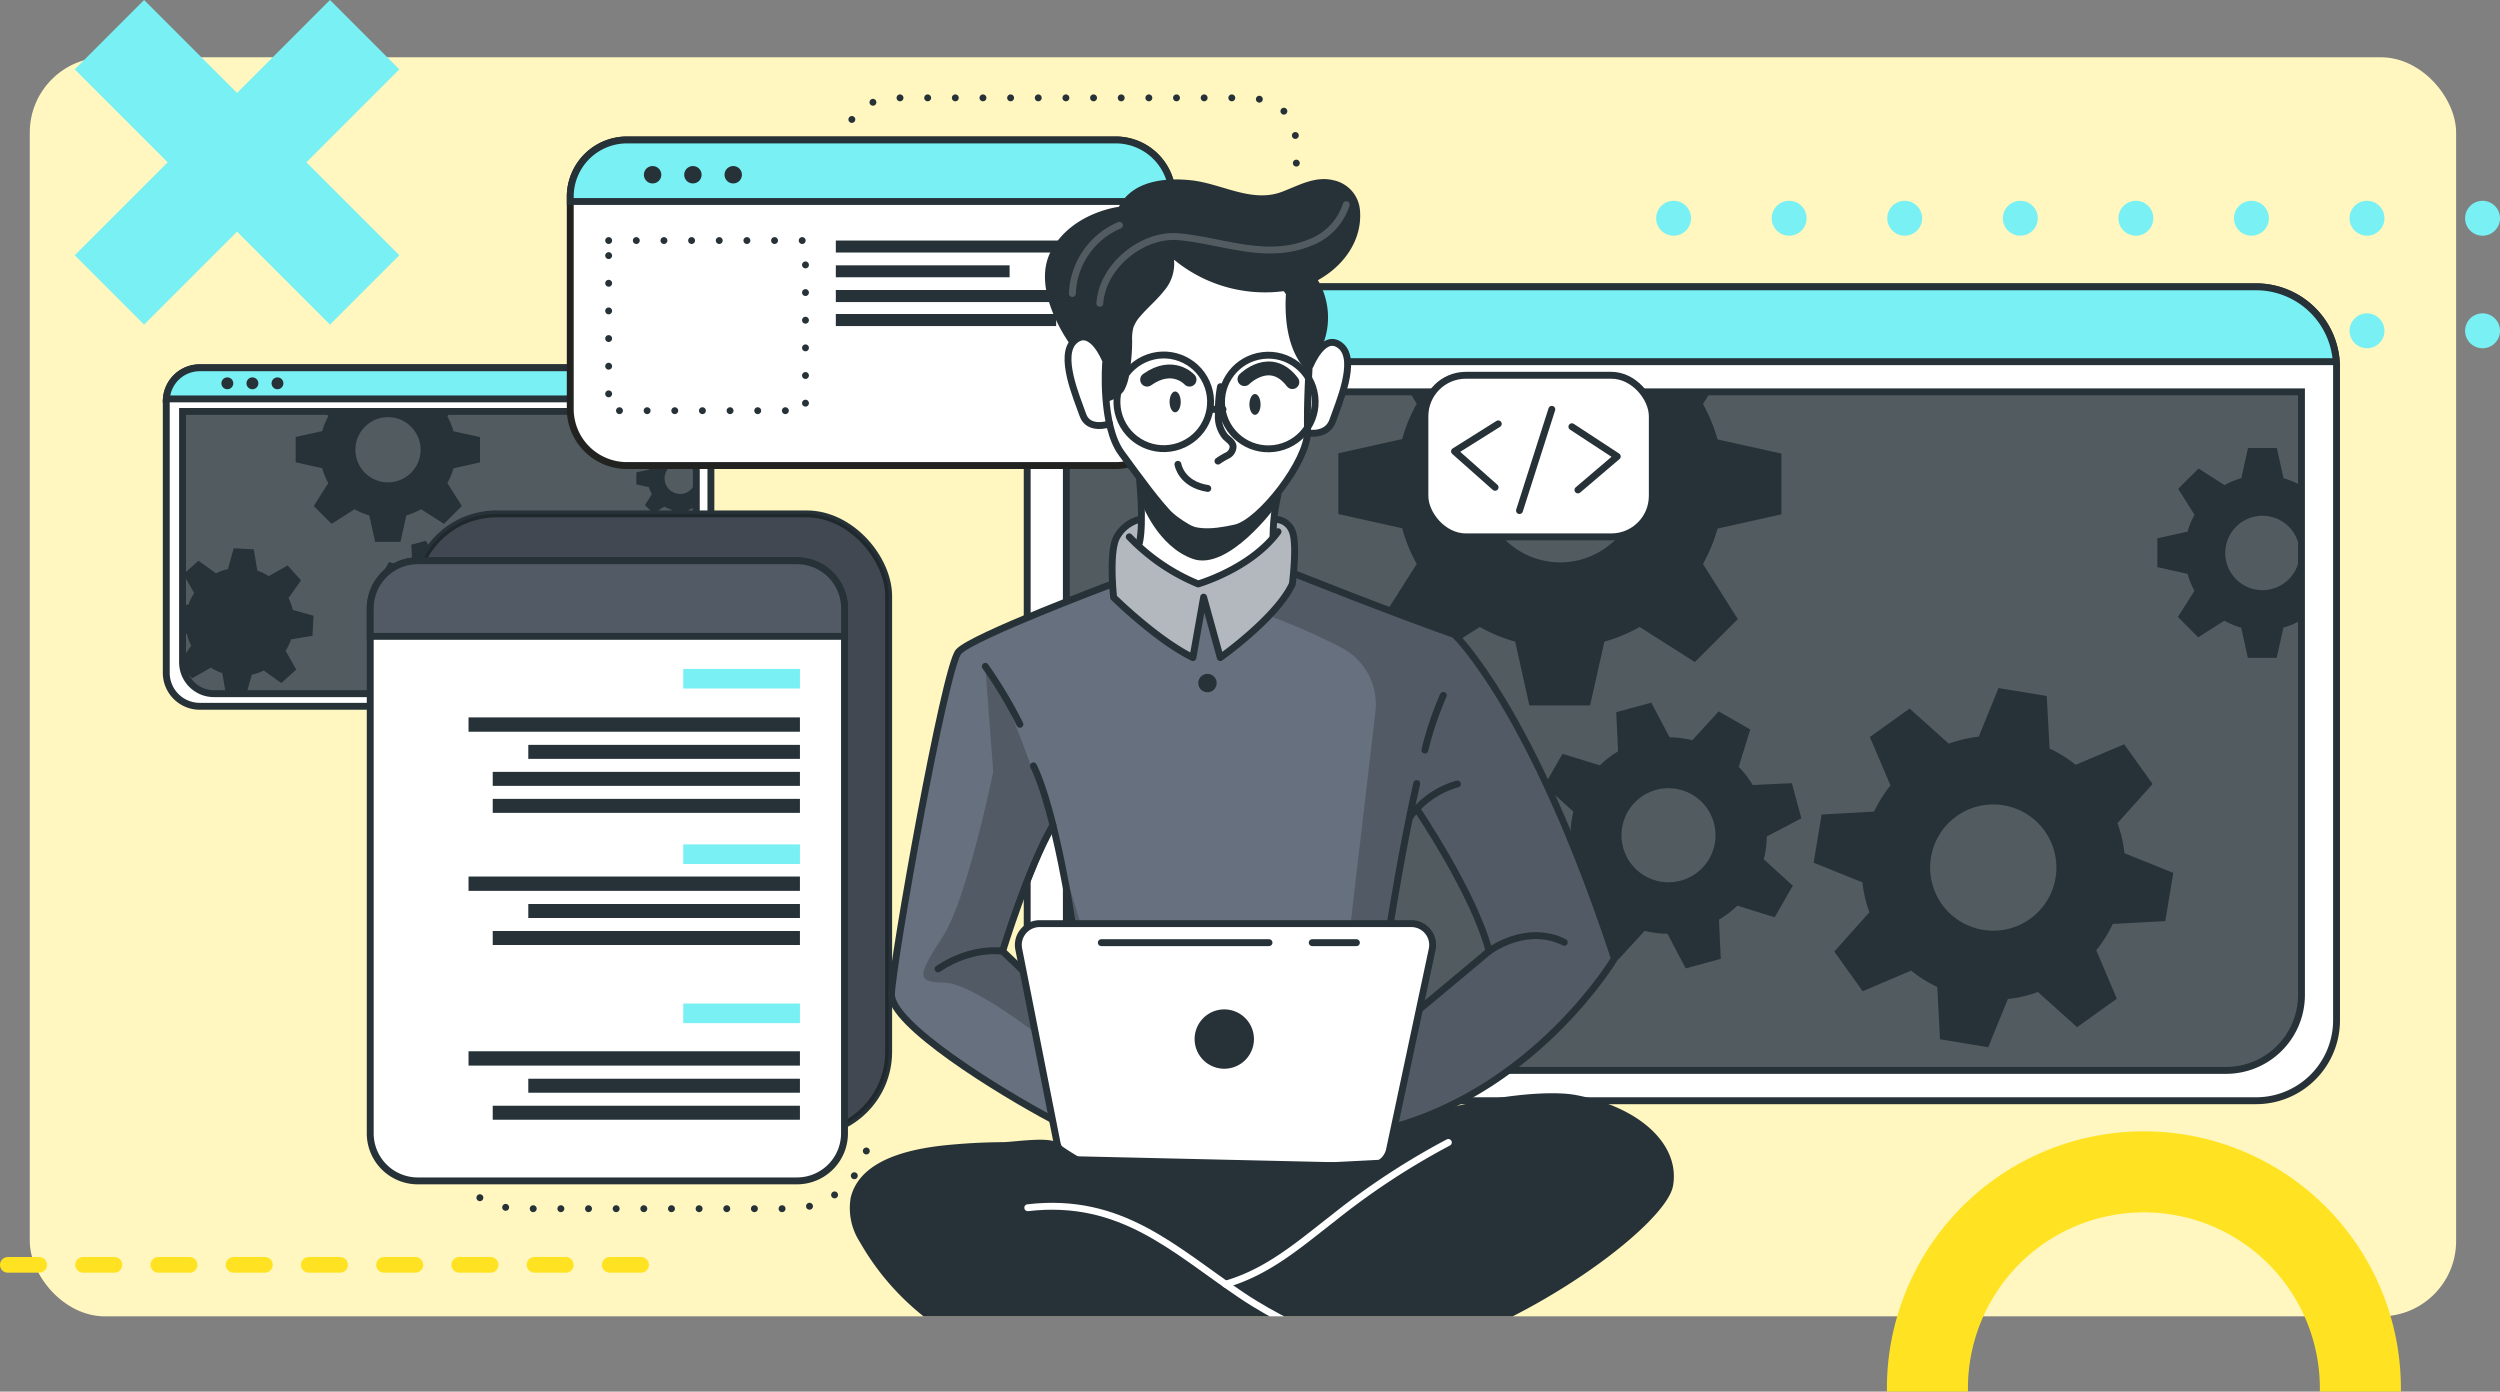 <svg xmlns="http://www.w3.org/2000/svg" xmlns:xlink="http://www.w3.org/1999/xlink" width="398.75" height="221.96" viewBox="0 0 398.75 221.96">
  <rect x="0" y="0" width="398.75" height="221.96" fill="#808080" stroke="none"/>
  <defs>
    <clipPath id="clip-path">
      <rect id="Rectángulo_348331" data-name="Rectángulo 348331" width="48" height="110" transform="translate(110) rotate(90)" fill="#cb03e0" opacity="0.58"/>
    </clipPath>
    <clipPath id="clip-path-2">
      <rect id="trabajo-equipo-oficina-nueva-york-noche-lectura-documentos-negocios-juntos-e-informe-contabilidad-profesional-hombre-negro-auditoria-financiera-que-mu" width="387" height="200.824" rx="12" transform="translate(1023.5 412.597)" fill="#cb03e0" opacity="0.49"/>
    </clipPath>
  </defs>
  <g id="Grupo_1070673" data-name="Grupo 1070673" transform="translate(-1018.75 -403.461)">
    <g id="Grupo_1070672" data-name="Grupo 1070672">
      <g id="Grupo_1070649" data-name="Grupo 1070649" transform="translate(1020 412.597)">
        <rect id="trabajo-equipo-oficina-nueva-york-noche-lectura-documentos-negocios-juntos-e-informe-contabilidad-profesional-hombre-negro-auditoria-financiera-que-mu-2" data-name="trabajo-equipo-oficina-nueva-york-noche-lectura-documentos-negocios-juntos-e-informe-contabilidad-profesional-hombre-negro-auditoria-financiera-que-mu" width="387" height="200.824" rx="12" transform="translate(3.5 0)" fill="#fff7bf"/>
        <line id="Línea_141" data-name="Línea 141" x2="106" transform="translate(0 192.609)" fill="none" stroke="#ffe323" stroke-linecap="round" stroke-miterlimit="10" stroke-width="2.5" stroke-dasharray="5 7"/>
        <g id="Enmascarar_grupo_68" data-name="Enmascarar grupo 68" transform="translate(285.5 164.824)" clip-path="url(#clip-path)">
          <path id="Trazado_737287" data-name="Trazado 737287" d="M40.989,0A40.989,40.989,0,1,0,81.978,40.989,40.989,40.989,0,0,0,40.989,0Zm0,69.056A28.067,28.067,0,1,1,69.056,40.989,28.067,28.067,0,0,1,40.989,69.056Z" transform="translate(96.191 6.488) rotate(90)" fill="#ffe323"/>
        </g>
        <g id="Grupo_1015070" data-name="Grupo 1015070" transform="translate(262.912 22.893)">
          <g id="Grupo_80127" data-name="Grupo 80127" transform="translate(0 17.951)">
            <path id="Trazado_113527" data-name="Trazado 113527" d="M1004.1,925.862a2.782,2.782,0,1,1-2.782-2.782A2.781,2.781,0,0,1,1004.1,925.862Z" transform="translate(-998.54 -923.08)" fill="#78f0f4"/>
            <path id="Trazado_113528" data-name="Trazado 113528" d="M1034.9,925.862a2.782,2.782,0,1,1-2.782-2.782A2.781,2.781,0,0,1,1034.9,925.862Z" transform="translate(-1010.91 -923.08)" fill="#78f0f4"/>
            <path id="Trazado_113529" data-name="Trazado 113529" d="M1065.7,925.862a2.782,2.782,0,1,1-2.782-2.782A2.781,2.781,0,0,1,1065.7,925.862Z" transform="translate(-1023.28 -923.08)" fill="#78f0f4"/>
            <path id="Trazado_113530" data-name="Trazado 113530" d="M1096.515,925.862a2.782,2.782,0,1,1-2.782-2.782A2.781,2.781,0,0,1,1096.515,925.862Z" transform="translate(-1035.654 -923.08)" fill="#78f0f4"/>
            <path id="Trazado_113531" data-name="Trazado 113531" d="M1127.315,925.862a2.783,2.783,0,1,1-2.783-2.782A2.781,2.781,0,0,1,1127.315,925.862Z" transform="translate(-1048.024 -923.08)" fill="#78f0f4"/>
            <path id="Trazado_113532" data-name="Trazado 113532" d="M1158.115,925.862a2.782,2.782,0,1,1-2.782-2.782A2.781,2.781,0,0,1,1158.115,925.862Z" transform="translate(-1060.393 -923.08)" fill="#78f0f4"/>
            <path id="Trazado_113533" data-name="Trazado 113533" d="M1188.925,925.862a2.782,2.782,0,1,1-2.783-2.782A2.781,2.781,0,0,1,1188.925,925.862Z" transform="translate(-1072.768 -923.08)" fill="#78f0f4"/>
            <path id="Trazado_113534" data-name="Trazado 113534" d="M1219.725,925.862a2.783,2.783,0,1,1-2.782-2.782A2.781,2.781,0,0,1,1219.725,925.862Z" transform="translate(-1085.137 -923.08)" fill="#78f0f4"/>
          </g>
          <g id="Grupo_80128" data-name="Grupo 80128" transform="translate(0)">
            <path id="Trazado_113527-2" data-name="Trazado 113527" d="M1004.1,925.862a2.782,2.782,0,1,1-2.782-2.782A2.781,2.781,0,0,1,1004.1,925.862Z" transform="translate(-998.54 -923.08)" fill="#78f0f4"/>
            <path id="Trazado_113528-2" data-name="Trazado 113528" d="M1034.9,925.862a2.782,2.782,0,1,1-2.782-2.782A2.781,2.781,0,0,1,1034.9,925.862Z" transform="translate(-1010.91 -923.08)" fill="#78f0f4"/>
            <path id="Trazado_113529-2" data-name="Trazado 113529" d="M1065.7,925.862a2.782,2.782,0,1,1-2.782-2.782A2.781,2.781,0,0,1,1065.7,925.862Z" transform="translate(-1023.28 -923.08)" fill="#78f0f4"/>
            <path id="Trazado_113530-2" data-name="Trazado 113530" d="M1096.515,925.862a2.782,2.782,0,1,1-2.782-2.782A2.781,2.781,0,0,1,1096.515,925.862Z" transform="translate(-1035.654 -923.08)" fill="#78f0f4"/>
            <path id="Trazado_113531-2" data-name="Trazado 113531" d="M1127.315,925.862a2.783,2.783,0,1,1-2.783-2.782A2.781,2.781,0,0,1,1127.315,925.862Z" transform="translate(-1048.024 -923.08)" fill="#78f0f4"/>
            <path id="Trazado_113532-2" data-name="Trazado 113532" d="M1158.115,925.862a2.782,2.782,0,1,1-2.782-2.782A2.781,2.781,0,0,1,1158.115,925.862Z" transform="translate(-1060.393 -923.08)" fill="#78f0f4"/>
            <path id="Trazado_113533-2" data-name="Trazado 113533" d="M1188.925,925.862a2.782,2.782,0,1,1-2.783-2.782A2.781,2.781,0,0,1,1188.925,925.862Z" transform="translate(-1072.768 -923.08)" fill="#78f0f4"/>
            <path id="Trazado_113534-2" data-name="Trazado 113534" d="M1219.725,925.862a2.783,2.783,0,1,1-2.782-2.782A2.781,2.781,0,0,1,1219.725,925.862Z" transform="translate(-1085.137 -923.08)" fill="#78f0f4"/>
          </g>
        </g>
      </g>
      <path id="Trazado_816189" data-name="Trazado 816189" d="M40.713,0,25.889,14.825,11.064,0,0,11.065,14.824,25.889,0,40.713,11.064,51.778,25.889,36.954,40.713,51.778,51.777,40.714,36.953,25.889,51.777,11.065Z" transform="translate(1030.668 403.46)" fill="#78f0f4"/>
    </g>
    <g id="Enmascarar_grupo_90" data-name="Enmascarar grupo 90" clip-path="url(#clip-path-2)">
      <g id="_2434" data-name="2434" transform="translate(1077.253 401.342)">
        <g id="Lines" transform="translate(11.787 12.748)">
          <g id="Grupo_1070651" data-name="Grupo 1070651">
            <path id="Trazado_816117" data-name="Trazado 816117" d="M36.2,172.79H33.064A12.685,12.685,0,0,0,20.38,185.474v69.6a12.685,12.685,0,0,0,12.684,12.684H76.072a12.685,12.685,0,0,0,12.684-12.684h0" transform="translate(-20.38 -85.6)" fill="none" stroke="#263238" stroke-linecap="round" stroke-linejoin="round" stroke-width="1.1" stroke-dasharray="0 4.41"/>
            <path id="Trazado_816118" data-name="Trazado 816118" d="M132.5,38.577V28.01c0-3.3,3.476-5.97,7.768-5.97H196.2c4.292,0,7.768,2.672,7.768,5.97l.63,17.7" transform="translate(-67.653 -17.061)" fill="none" stroke="#263238" stroke-linecap="round" stroke-linejoin="round" stroke-width="1.1" stroke-dasharray="0 4.41"/>
          </g>
        </g>
        <g id="Shadow" transform="translate(16.206 217.614)">
          <g id="Grupo_1070652" data-name="Grupo 1070652">
            <ellipse id="Elipse_9147" data-name="Elipse 9147" cx="110.77" cy="15.477" rx="110.77" ry="15.477" fill="#92e3a9"/>
            <ellipse id="Elipse_9148" data-name="Elipse 9148" cx="110.77" cy="15.477" rx="110.77" ry="15.477" fill="#fff" opacity="0.5"/>
          </g>
        </g>
        <g id="Window" transform="translate(12.335 39.862)">
          <g id="Grupo_1070653" data-name="Grupo 1070653" transform="translate(93 8)">
            <path id="Trazado_816119" data-name="Trazado 816119" d="M247.84,81.766V185.908a12.834,12.834,0,0,1-12.834,12.834H51.834A12.834,12.834,0,0,1,39,185.908V81.766c0-.307.012-.607.04-.908A12.832,12.832,0,0,1,51.84,68.92H235.005a12.836,12.836,0,0,1,12.8,11.938c.023.3.04.6.04.908Z" transform="translate(-39 -68.92)" fill="#fff" stroke="#263238" stroke-linecap="round" stroke-linejoin="round" stroke-width="1.1"/>
            <path id="Trazado_816120" data-name="Trazado 816120" d="M49.8,97.89h197v96.2a12.036,12.036,0,0,1-12.03,12.03H61.83a12.036,12.036,0,0,1-12.03-12.03V97.89Z" transform="translate(-43.554 -81.134)" fill="#263238"/>
            <path id="Trazado_816121" data-name="Trazado 816121" d="M246.8,97.88v96.207a11.966,11.966,0,0,1-11.9,12.024H61.7a11.966,11.966,0,0,1-11.9-12.024V97.88H246.806Z" transform="translate(-43.554 -81.13)" fill="#fff" opacity="0.2"/>
            <path id="Trazado_816122" data-name="Trazado 816122" d="M247.824,80.868H39.06a12.832,12.832,0,0,1,12.8-11.938H235.025A12.836,12.836,0,0,1,247.824,80.868Z" transform="translate(-39.025 -68.924)" fill="#78f0f4" stroke="#263238" stroke-miterlimit="10" stroke-width="1.1"/>
            <path id="Trazado_816123" data-name="Trazado 816123" d="M80.106,77.593a2.273,2.273,0,1,1-2.273-2.273A2.273,2.273,0,0,1,80.106,77.593Z" transform="translate(-54.415 -71.618)" fill="#263238"/>
            <path id="Trazado_816124" data-name="Trazado 816124" d="M96.726,77.593a2.273,2.273,0,1,1-2.273-2.273A2.273,2.273,0,0,1,96.726,77.593Z" transform="translate(-61.422 -71.618)" fill="#263238"/>
            <circle id="Elipse_9149" data-name="Elipse 9149" cx="2.273" cy="2.273" r="2.273" transform="translate(40.371 3.702)" fill="#263238"/>
            <path id="Trazado_816125" data-name="Trazado 816125" d="M246.8,97.89v96.2a12.032,12.032,0,0,1-12.03,12.03H61.83a12.033,12.033,0,0,1-11.8-9.7h-.006v-.035a12.134,12.134,0,0,1-.226-2.3V97.89h197Z" transform="translate(-43.554 -81.134)" fill="none" stroke="#263238" stroke-miterlimit="10" stroke-width="1.1"/>
            <path id="Trazado_816126" data-name="Trazado 816126" d="M373.465,119.294a12.112,12.112,0,0,0-2.672-1.1l-1.076-4.829h-4.592l-1.07,4.829a11.668,11.668,0,0,0-2.678,1.1l-4.147-2.655-3.245,3.245,2.608,4.147a11.728,11.728,0,0,0-1.1,2.678l-4.829,1.07v4.592l4.829,1.076a11.688,11.688,0,0,0,1.1,2.7l-2.655,4.17,3.245,3.245,4.17-2.655a11.792,11.792,0,0,0,2.678,1.11l1.07,4.824h4.592l1.076-4.824a12.018,12.018,0,0,0,2.672-1.11l.208.133V119.155l-.191.121Zm-6.038,16.75a5.934,5.934,0,1,1,5.934-5.934A5.931,5.931,0,0,1,367.427,136.044Z" transform="translate(-170.404 -87.657)" fill="#263238"/>
            <path id="Trazado_816127" data-name="Trazado 816127" d="M195.472,117.422v-9.688l-10.185-2.256a26.325,26.325,0,0,0-2.331-5.651l1.232-1.938H136.125l1.186,1.891a25.183,25.183,0,0,0-2.325,5.645L124.8,107.693v9.682l10.185,2.273a25.265,25.265,0,0,0,2.325,5.691l-5.593,8.8,6.854,6.848,8.791-5.593a25.953,25.953,0,0,0,5.651,2.342l2.256,10.168h9.688l2.279-10.168a26.105,26.105,0,0,0,5.633-2.342l8.8,5.593,6.848-6.848-5.558-8.8a26.53,26.53,0,0,0,2.331-5.639l10.185-2.273Zm-35.281,7.669a12.51,12.51,0,1,1,12.51-12.51A12.511,12.511,0,0,1,160.191,125.091Z" transform="translate(-75.175 -81.134)" fill="#263238"/>
            <path id="Trazado_816128" data-name="Trazado 816128" d="M99.605,222.169l.411-7.681-7.964-2.244a21.845,21.845,0,0,0-1.631-4.569l4.812-6.755L90.08,195.2l-7.212,4.078a21.414,21.414,0,0,0-4.39-2.1L77.1,189.011,69.42,188.6,67.2,196.587a20.369,20.369,0,0,0-4.569,1.619l-6.75-4.812-5.732,5.153,4.083,7.218a19.866,19.866,0,0,0-2.105,4.384l-2.331.382v10.4l1.689.48A20.29,20.29,0,0,0,53.116,226l-3.326,4.65.226,3.985v.023h.006l3.424,3.811,7.224-4.078a19.922,19.922,0,0,0,4.4,2.123l1.313,7.843h0l.064.33,7.681.411.2-.735h0l2.019-7.253a20.739,20.739,0,0,0,4.592-1.619l6.738,4.806,5.732-5.148-4.072-7.224a20.129,20.129,0,0,0,2.082-4.378l8.178-1.377Zm-20.405-12a9.948,9.948,0,1,0-.74,14.043A9.95,9.95,0,0,0,79.2,210.168Z" transform="translate(-43.549 -119.38)" fill="#263238"/>
            <path id="Trazado_816129" data-name="Trazado 816129" d="M215.632,208.582a15.761,15.761,0,0,0,.468-3.638l5.523-2.9-1.527-5.6-6.235.289a15.338,15.338,0,0,0-2.238-2.892l1.845-5.963-5.032-2.886-4.211,4.6a16.264,16.264,0,0,0-3.626-.463l-2.915-5.529-5.593,1.521.295,6.241a15.565,15.565,0,0,0-2.9,2.238l-5.963-1.839-2.886,5.026,4.621,4.2a15.086,15.086,0,0,0-.457,3.626l-5.535,2.915,1.527,5.6,6.241-.295a15.058,15.058,0,0,0,2.233,2.9l-1.857,5.934,5.032,2.886,4.187-4.558a15.1,15.1,0,0,0,3.632.457l2.909,5.529,5.593-1.521-.243-5.333-.04-.914a15.277,15.277,0,0,0,2.927-2.238l5.963,1.851,2.464-4.3.422-.729-4.615-4.2Zm-13.227,3.4a7.5,7.5,0,1,1,5.263-9.2A7.5,7.5,0,0,1,202.4,211.982Z" transform="translate(-98.141 -117.268)" fill="#263238"/>
            <path id="Trazado_816130" data-name="Trazado 816130" d="M311.965,216.746l1.278-7.687-7.785-3.135a20.759,20.759,0,0,0-1.116-4.8l5.6-6.241-4.534-6.339-7.727,3.279a20.423,20.423,0,0,0-4.17-2.591l-.451-8.381-7.692-1.272-3.152,7.75a21.5,21.5,0,0,0-4.777,1.122l-6.258-5.6-6.333,4.534,3.285,7.721a20.964,20.964,0,0,0-2.342,3.638c-.087.179-.179.359-.26.538l-8.375.468-1.278,7.681,1.261.509,6.518,2.626a20.348,20.348,0,0,0,1.116,4.777l-5.6,6.258,4.534,6.333,7.727-3.291a19.967,19.967,0,0,0,4.164,2.608l.434,8.346,7.687,1.272,3.146-7.692a20.316,20.316,0,0,0,4.789-1.122l6.246,5.61,6.339-4.54-3.285-7.727a20.383,20.383,0,0,0,2.637-4.193l8.375-.457Zm-21.573-.347a10.069,10.069,0,1,1,2.325-14.049A10.072,10.072,0,0,1,290.392,216.4Z" transform="translate(-130.442 -115.577)" fill="#263238"/>
          </g>
        </g>
        <g id="Window-2" data-name="Window" transform="translate(-124.983 52.773)">
          <g id="Grupo_1070653-2" data-name="Grupo 1070653" transform="translate(93 8)">
            <path id="Trazado_816119-2" data-name="Trazado 816119" d="M125.868,74.263v43.319a5.339,5.339,0,0,1-5.338,5.338H44.338A5.339,5.339,0,0,1,39,117.582V74.263c0-.128,0-.253.017-.378a5.337,5.337,0,0,1,5.324-4.966H120.53a5.339,5.339,0,0,1,5.324,4.966c.01.125.017.25.017.378Z" transform="translate(-39 -68.92)" fill="#fff" stroke="#263238" stroke-linecap="round" stroke-linejoin="round" stroke-width="1.1"/>
            <path id="Trazado_816120-2" data-name="Trazado 816120" d="M49.8,97.89h81.943v40.015a5.006,5.006,0,0,1-5,5H54.8a5.006,5.006,0,0,1-5-5V97.89Z" transform="translate(-47.202 -90.92)" fill="#263238"/>
            <path id="Trazado_816121-2" data-name="Trazado 816121" d="M131.743,97.88V137.9a4.977,4.977,0,0,1-4.949,5H54.749a4.977,4.977,0,0,1-4.949-5V97.88h81.946Z" transform="translate(-47.202 -90.913)" fill="#fff" opacity="0.2"/>
            <path id="Trazado_816122-2" data-name="Trazado 816122" d="M125.9,73.9H39.06a5.337,5.337,0,0,1,5.324-4.966h76.189A5.339,5.339,0,0,1,125.9,73.9Z" transform="translate(-39.046 -68.928)" fill="#78f0f4" stroke="#263238" stroke-miterlimit="10" stroke-width="1.1"/>
            <path id="Trazado_816123-2" data-name="Trazado 816123" d="M77.451,76.265a.945.945,0,1,1-.945-.945A.946.946,0,0,1,77.451,76.265Z" transform="translate(-66.764 -73.78)" fill="#263238"/>
            <path id="Trazado_816124-2" data-name="Trazado 816124" d="M94.071,76.265a.945.945,0,1,1-.945-.945A.946.946,0,0,1,94.071,76.265Z" transform="translate(-79.386 -73.78)" fill="#263238"/>
            <circle id="Elipse_9149-2" data-name="Elipse 9149" cx="0.945" cy="0.945" r="0.945" transform="translate(16.792 1.54)" fill="#263238"/>
            <path id="Trazado_816125-2" data-name="Trazado 816125" d="M131.743,97.89v40.015a5,5,0,0,1-5,5H54.8a5.005,5.005,0,0,1-4.908-4.035h0v-.014a5.047,5.047,0,0,1-.094-.958V97.89h81.943Z" transform="translate(-47.202 -90.92)" fill="none" stroke="#263238" stroke-miterlimit="10" stroke-width="1.1"/>
            <path id="Trazado_816126-2" data-name="Trazado 816126" d="M360.146,115.828a5.038,5.038,0,0,0-1.111-.46l-.447-2.009h-1.91l-.445,2.009a4.854,4.854,0,0,0-1.114.46l-1.725-1.1-1.35,1.35,1.085,1.725a4.878,4.878,0,0,0-.46,1.114l-2.009.445v1.91l2.009.447a4.861,4.861,0,0,0,.46,1.124l-1.1,1.735,1.35,1.35,1.735-1.1a4.9,4.9,0,0,0,1.114.462l.445,2.006h1.91l.447-2.006a5,5,0,0,0,1.112-.462l.087.055v-9.1l-.079.051Zm-2.512,6.967a2.468,2.468,0,1,1,2.468-2.468A2.467,2.467,0,0,1,357.634,122.8Z" transform="translate(-275.681 -102.669)" fill="#263238"/>
            <path id="Trazado_816127-2" data-name="Trazado 816127" d="M154.2,106.014v-4.03l-4.237-.938a10.949,10.949,0,0,0-.97-2.35l.512-.806H129.511l.493.787a10.475,10.475,0,0,0-.967,2.348l-4.237.943V106l4.237.945a10.509,10.509,0,0,0,.967,2.367l-2.326,3.659,2.851,2.848,3.657-2.326a10.8,10.8,0,0,0,2.35.974l.938,4.229h4.03l.948-4.229a10.858,10.858,0,0,0,2.343-.974l3.659,2.326,2.848-2.848-2.312-3.659a11.035,11.035,0,0,0,.97-2.346l4.237-.945Zm-14.675,3.19a5.2,5.2,0,1,1,5.2-5.2A5.2,5.2,0,0,1,139.521,109.2Z" transform="translate(-104.158 -90.92)" fill="#263238"/>
            <path id="Trazado_816128-2" data-name="Trazado 816128" d="M70.511,202.563l.171-3.195-3.313-.933a9.086,9.086,0,0,0-.678-1.9l2-2.81-2.144-2.379-3,1.7a8.908,8.908,0,0,0-1.826-.873l-.573-3.4-3.195-.171-.924,3.322a8.472,8.472,0,0,0-1.9.674l-2.808-2-2.384,2.144,1.7,3a8.263,8.263,0,0,0-.876,1.824l-.97.159v4.328l.7.2a8.44,8.44,0,0,0,.678,1.905L49.79,206.09l.094,1.658v.01h0l1.424,1.585,3-1.7a8.286,8.286,0,0,0,1.831.883l.546,3.262h0l.026.137,3.195.171.084-.306h0l.84-3.017a8.627,8.627,0,0,0,1.91-.674l2.8,2,2.384-2.141-1.694-3a8.373,8.373,0,0,0,.866-1.821l3.4-.573Zm-8.488-4.992a4.138,4.138,0,1,0-.308,5.841A4.139,4.139,0,0,0,62.023,197.571Z" transform="translate(-47.194 -159.808)" fill="#263238"/>
            <path id="Trazado_816129-2" data-name="Trazado 816129" d="M194.4,193.985a6.556,6.556,0,0,0,.195-1.513l2.3-1.208-.635-2.331-2.593.12a6.38,6.38,0,0,0-.931-1.2l.767-2.48-2.093-1.2-1.751,1.913a6.765,6.765,0,0,0-1.508-.192l-1.213-2.3-2.326.633.123,2.6a6.474,6.474,0,0,0-1.205.931l-2.48-.765-1.2,2.091,1.922,1.747a6.275,6.275,0,0,0-.19,1.508l-2.3,1.213.635,2.331,2.6-.123a6.263,6.263,0,0,0,.929,1.205l-.772,2.468,2.093,1.2,1.742-1.9a6.279,6.279,0,0,0,1.511.19l1.21,2.3,2.326-.633-.1-2.218-.017-.38a6.354,6.354,0,0,0,1.217-.931l2.48.77,1.025-1.79.176-.3-1.92-1.749Zm-5.5,1.415a3.118,3.118,0,1,1,2.189-3.828A3.119,3.119,0,0,1,188.893,195.4Z" transform="translate(-145.524 -156.003)" fill="#263238"/>
            <path id="Trazado_816130-2" data-name="Trazado 816130" d="M279.209,195.04l.532-3.2-3.238-1.3a8.634,8.634,0,0,0-.464-2l2.331-2.6-1.886-2.637-3.214,1.364a8.493,8.493,0,0,0-1.735-1.078l-.188-3.486-3.2-.529-1.311,3.224a8.944,8.944,0,0,0-1.987.467l-2.6-2.331-2.634,1.886,1.366,3.212A8.721,8.721,0,0,0,260,187.55c-.036.075-.075.149-.108.224l-3.484.195-.532,3.195.524.212,2.711,1.092a8.466,8.466,0,0,0,.464,1.987l-2.331,2.6,1.886,2.634,3.214-1.369a8.305,8.305,0,0,0,1.732,1.085l.18,3.472,3.2.529,1.309-3.2a8.45,8.45,0,0,0,1.992-.467l2.6,2.334,2.637-1.889-1.366-3.214a8.478,8.478,0,0,0,1.1-1.744l3.484-.19Zm-8.974-.144a4.188,4.188,0,1,1,.967-5.844A4.189,4.189,0,0,1,270.235,194.9Z" transform="translate(-203.703 -152.958)" fill="#263238"/>
          </g>
        </g>
        <g id="Graphics" transform="translate(21.548 24.442)">
          <g id="Grupo_1070661" data-name="Grupo 1070661">
            <g id="Grupo_1070660" data-name="Grupo 1070660" transform="translate(10.904)">
              <path id="Trazado_816133" data-name="Trazado 816133" d="M275.289,51.306V85.152a9.034,9.034,0,0,1-9.04,9.04H188.29a9.038,9.038,0,0,1-9.04-9.04V51.306a9.043,9.043,0,0,1,9.04-9.046h77.959A9.039,9.039,0,0,1,275.289,51.306Z" transform="translate(-179.25 -42.26)" fill="#fff" stroke="#222221" stroke-miterlimit="10" stroke-width="1.1"/>
              <path id="Trazado_816134" data-name="Trazado 816134" d="M275.289,51.306v.769H179.25v-.769a9.043,9.043,0,0,1,9.04-9.046h77.959A9.039,9.039,0,0,1,275.289,51.306Z" transform="translate(-179.25 -42.26)" fill="#78f0f4" stroke="#263238" stroke-miterlimit="10" stroke-width="1.1"/>
              <path id="Trazado_816135" data-name="Trazado 816135" d="M201.927,51.825a1.386,1.386,0,1,1,0-1.961A1.382,1.382,0,0,1,201.927,51.825Z" transform="translate(-187.814 -45.295)" fill="#263238"/>
              <path id="Trazado_816136" data-name="Trazado 816136" d="M213.047,51.827a1.386,1.386,0,1,1,0-1.961A1.382,1.382,0,0,1,213.047,51.827Z" transform="translate(-192.503 -45.297)" fill="#263238"/>
              <path id="Trazado_816137" data-name="Trazado 816137" d="M224.167,51.825a1.386,1.386,0,1,1,0-1.961A1.382,1.382,0,0,1,224.167,51.825Z" transform="translate(-197.191 -45.295)" fill="#263238"/>
              <rect id="Rectángulo_375032" data-name="Rectángulo 375032" width="31.394" height="27.137" transform="translate(6.125 16.044)" fill="none" stroke="#263238" stroke-linecap="round" stroke-linejoin="round" stroke-width="1.1" stroke-dasharray="0 4.41"/>
              <g id="Grupo_1070659" data-name="Grupo 1070659" transform="translate(42.36 16.044)">
                <rect id="Rectángulo_375033" data-name="Rectángulo 375033" width="36.131" height="1.909" fill="#263238"/>
                <rect id="Rectángulo_375034" data-name="Rectángulo 375034" width="27.716" height="1.903" transform="translate(0 3.95)" fill="#263238"/>
                <rect id="Rectángulo_375035" data-name="Rectángulo 375035" width="41.267" height="1.926" transform="translate(0 7.883)" fill="#263238"/>
                <rect id="Rectángulo_375036" data-name="Rectángulo 375036" width="35.142" height="1.926" transform="translate(0 11.718)" fill="#263238"/>
              </g>
            </g>
            <g id="Grupo_1070658" data-name="Grupo 1070658" transform="translate(-21 59.643)">
              <rect id="Rectángulo_375017" data-name="Rectángulo 375017" width="75.652" height="98.908" rx="13.11" transform="translate(7.039 -0.001)" fill="#525a65" stroke="#263238" stroke-miterlimit="10" stroke-width="1.1"/>
              <rect id="Rectángulo_375018" data-name="Rectángulo 375018" width="75.652" height="98.908" rx="13.11" transform="translate(7.039 -0.001)" opacity="0.2"/>
              <g id="Grupo_1070657" data-name="Grupo 1070657" transform="translate(0 7.478)">
                <path id="Trazado_816131" data-name="Trazado 816131" d="M67.11,165.887V249.63a7.585,7.585,0,0,0,7.588,7.588h60.481a7.579,7.579,0,0,0,7.577-7.588V165.887a7.577,7.577,0,0,0-7.577-7.577H74.7A7.583,7.583,0,0,0,67.11,165.887Z" transform="translate(-67.11 -158.31)" fill="#fff" stroke="#263238" stroke-linecap="round" stroke-linejoin="round" stroke-width="1.1"/>
                <path id="Trazado_816132" data-name="Trazado 816132" d="M67.1,165.887v4.482h75.652v-4.482a7.577,7.577,0,0,0-7.577-7.577H74.694a7.583,7.583,0,0,0-7.588,7.577Z" transform="translate(-67.1 -158.31)" fill="#525a65" stroke="#263238" stroke-miterlimit="10" stroke-width="1.1"/>
                <rect id="Rectángulo_375019" data-name="Rectángulo 375019" width="18.612" height="3.123" transform="translate(49.925 17.253)" fill="#78f0f4"/>
                <rect id="Rectángulo_375020" data-name="Rectángulo 375020" width="18.612" height="3.123" transform="translate(49.925 45.241)" fill="#78f0f4"/>
                <rect id="Rectángulo_375021" data-name="Rectángulo 375021" width="18.612" height="3.123" transform="translate(49.925 70.62)" fill="#78f0f4"/>
                <g id="Grupo_1070654" data-name="Grupo 1070654" transform="translate(15.68 24.98)">
                  <rect id="Rectángulo_375022" data-name="Rectángulo 375022" width="52.858" height="2.29" fill="#263238"/>
                  <rect id="Rectángulo_375023" data-name="Rectángulo 375023" width="43.326" height="2.233" transform="translate(9.532 4.384)" fill="#263238"/>
                  <rect id="Rectángulo_375024" data-name="Rectángulo 375024" width="49" height="2.233" transform="translate(3.858 8.693)" fill="#263238"/>
                  <rect id="Rectángulo_375025" data-name="Rectángulo 375025" width="49" height="2.233" transform="translate(3.858 12.996)" fill="#263238"/>
                </g>
                <g id="Grupo_1070655" data-name="Grupo 1070655" transform="translate(15.68 50.359)">
                  <rect id="Rectángulo_375026" data-name="Rectángulo 375026" width="52.858" height="2.29" fill="#263238"/>
                  <rect id="Rectángulo_375027" data-name="Rectángulo 375027" width="43.326" height="2.233" transform="translate(9.532 4.384)" fill="#263238"/>
                  <rect id="Rectángulo_375028" data-name="Rectángulo 375028" width="49" height="2.233" transform="translate(3.858 8.693)" fill="#263238"/>
                </g>
                <g id="Grupo_1070656" data-name="Grupo 1070656" transform="translate(15.68 78.231)">
                  <rect id="Rectángulo_375029" data-name="Rectángulo 375029" width="52.858" height="2.29" fill="#263238"/>
                  <rect id="Rectángulo_375030" data-name="Rectángulo 375030" width="43.326" height="2.233" transform="translate(9.532 4.384)" fill="#263238"/>
                  <rect id="Rectángulo_375031" data-name="Rectángulo 375031" width="49" height="2.233" transform="translate(3.858 8.693)" fill="#263238"/>
                </g>
              </g>
            </g>
          </g>
        </g>
        <g id="Character" transform="translate(73.237 30.683)">
          <g id="Grupo_1070663" data-name="Grupo 1070663">
            <path id="Trazado_816138" data-name="Trazado 816138" d="M254.867,396.174s-24.117,6.919-27.486,8.108c-3.06,1.081-11.368,3.992-17.6,3.094a13.218,13.218,0,0,1-1.78-.383c-6.312-1.88-9.148-3.634-9.971-7.6-.832-3.984,2.312-6.886,5.339-8.757s19.452-3.826,19.452-3.826l3.967,1.164h.008l28.068,8.208Z" transform="translate(-197.897 -202.763)" fill="#92e3a9"/>
            <path id="Trazado_816139" data-name="Trazado 816139" d="M209.784,407.376a13.219,13.219,0,0,1-1.78-.383c-6.312-1.88-9.148-3.634-9.971-7.6-.832-3.984,2.312-6.886,5.339-8.757s19.452-3.826,19.452-3.826l3.967,1.164c-3.584,1.655-16.965,2.57-19.876,4.25s-4.333,4.84-2.6,9.115c.915,2.279,3.376,4.474,5.489,6.046Z" transform="translate(-197.897 -202.763)" fill="#fff"/>
            <path id="Trazado_816140" data-name="Trazado 816140" d="M251.268,397.362s-18.113,4.69-25.3,7.693-20.882,4.316-25.764-1.879-.566-11.526,4.316-12.707,14.753-3.06,20.142-2.312" transform="translate(-197.924 -202.961)" fill="none" stroke="#263238" stroke-linecap="round" stroke-linejoin="round" stroke-width="1.1"/>
            <path id="Trazado_816141" data-name="Trazado 816141" d="M211.258,407.286s-9.215-5.056-6.154-12.134c2.262-5.223,14.554-4.092,20.641-6.952" transform="translate(-199.005 -202.997)" fill="none" stroke="#263238" stroke-linecap="round" stroke-linejoin="round" stroke-width="1.1"/>
            <path id="Trazado_816142" data-name="Trazado 816142" d="M344.552,408.4c-.249,2.47-1.123,4.832-3.618,6.3a14.1,14.1,0,0,1-7.41,1.53c-8.458-.108-24.359-6.154-24.359-6.154l-14.886-8.225,7.743-12.258,2.121-3.36,5.48,1.231s4.532,2.57,9.09,4.616,15.626,2.478,19.518,5.63S344.977,404.295,344.552,408.4Z" transform="translate(-214.124 -202.667)" fill="#92e3a9"/>
            <path id="Trazado_816143" data-name="Trazado 816143" d="M346.118,408.4c-.249,2.47-1.123,4.832-3.618,6.3a11.143,11.143,0,0,0-.424-7.435c-1.655-3.734-7.069-7.027-14.2-7.576-7.11-.549-12.566-3.884-15.419-5.364-2.229-1.156-6.927-3.676-8.882-4.732l2.121-3.36,5.48,1.231s4.532,2.57,9.09,4.616,15.626,2.478,19.518,5.63,6.745,6.578,6.32,10.687Z" transform="translate(-215.69 -202.667)" fill="#fff"/>
            <path id="Trazado_816144" data-name="Trazado 816144" d="M297.927,405.165a93.859,93.859,0,0,0,34.846,11.9c2.711.324,5.863.374,7.676-1.663a5.635,5.635,0,0,0,1.247-4.25c-.324-3.826-3.543-6.853-7.069-8.366s-7.418-1.88-11.161-2.719a44.041,44.041,0,0,1-10.728-3.925c-2.695-1.405-5.3-3.11-8.266-3.734s-6.5.133-8.092,2.719" transform="translate(-214.478 -203.67)" fill="none" stroke="#263238" stroke-linecap="round" stroke-linejoin="round" stroke-width="1.1"/>
            <path id="Trazado_816145" data-name="Trazado 816145" d="M341.011,415.688a9.935,9.935,0,0,0,5.447-7.036c.541-3.6-1.514-7.227-4.4-9.439s-6.5-3.26-10.071-4-7.21-1.239-10.612-2.561c-5.214-2.037-10.362-6.063-15.776-4.632" transform="translate(-216.03 -202.916)" fill="none" stroke="#263238" stroke-linecap="round" stroke-linejoin="round" stroke-width="1.1"/>
            <path id="Trazado_816146" data-name="Trazado 816146" d="M300.2,248.755l-25.19-9.589-.308-.116s.091-.674.166-1.638c.158-2.013.241-5.281-.707-6.4-1.405-1.638-5.389-.266-9.264-2.046s-11.061,1.405-11.061,1.405-5.181-.956-7.468,2.786c-1.164,3.019-.765,7.51-.765,7.51s-.166.067-.474.175c-3,1.123-19.327,7.268-22.787,9.73-3.817,2.7-8.034,30.455-9.4,38.6s-3.767,15.493-2.545,18.3c1.223,2.794,18.77,16.308,28.858,19.8s45.9,2.47,45.9,2.47.59-.158,1.622-.482c6.054-1.946,27.544-9.955,38.937-28.841,0,0-11.036-36.2-25.515-51.67Zm-68.061,46.68c-1.855,1.314-.865,6.4-.865,6.4l-3.152-2.778,7.917-19.469,3.376,14.945S234,294.129,232.141,295.435ZM295.479,307.8c-.873.449,2.5-8.907.9-11.028s-6.412-1.921-6.412-1.921l.416-2.561c.058-.283,2.853-14.628,2.853-14.628l.948-1.131s9.8,16.8,11.551,22.712c0,0-10.678,8.549-10.246,8.549Z" transform="translate(-199.946 -176.098)" fill="#66707e"/>
            <path id="Trazado_816147" data-name="Trazado 816147" d="M258.366,179.858l-13,13.805s-1.8,1.588-1.081,5.589,2.37,7.443,3.626,7.709a17.77,17.77,0,0,0,3.01.266s2.786,6.038,4.757,8.408c0,0,.69,9.323.324,11.909,0,0,4.674,4.083,9.073,4.6s11.194-6.221,11.194-6.221l1.688-8.25s3.992-6.054,4.258-7.668,2.1-1.2,2.994-2a15.157,15.157,0,0,0,3.31-7.709c.341-3.36.366-7.219-3.535-6.088-3.385-.906-1.264-8.059-1.264-8.059l-5.946-5.248-19.41-1.056Z" transform="translate(-205.679 -167.919)" fill="#fff"/>
            <path id="Trazado_816148" data-name="Trazado 816148" d="M282.1,239.166a12.48,12.48,0,0,1-.674,1.505c-2.146,4.042-11.493,11.751-11.493,11.751l-2.828-8.691-1.547,8.691c-3.119-1.356-12.633-9.605-12.633-9.605s-.324-.773-.715-1.971c.316-.108.474-.175.474-.175s-.407-4.5.765-7.51c2.287-3.742,7.468-2.786,7.468-2.786s7.185-3.185,11.061-1.405,7.859.407,9.264,2.046.541,8.034.541,8.034l.308.116Z" transform="translate(-207.041 -176.098)" fill="#fff" opacity="0.5"/>
            <path id="Trazado_816149" data-name="Trazado 816149" d="M312.461,250.574l-25.19-9.589-.308-.116s.091-.674.166-1.638l-.524,3.268-3.726,5.065a102.079,102.079,0,0,1,11.626,5.123,10.2,10.2,0,0,1,5.339,10.179L295.2,302.576l-1.9,22.546,5.747,5.963c6.054-1.946,27.544-9.955,38.937-28.841,0,0-11.036-36.2-25.515-51.67Zm-4.724,59.046c-.873.449,2.5-8.907.9-11.028s-6.412-1.921-6.412-1.921l.416-2.561c.058-.283,2.853-14.628,2.853-14.628l.948-1.131s9.8,16.8,11.551,22.712c0,0-10.678,8.549-10.246,8.549Z" transform="translate(-212.205 -177.916)" opacity="0.2"/>
            <path id="Trazado_816150" data-name="Trazado 816150" d="M242.219,301.914l-3.917-13.09s-7.019-23.951-11.843-29.864l1.264,16.849s-4.133,20.126-7.959,26.105-4.649,7.468,0,7.468,15.959,9.015,15.959,9.015l-.873-7.526,7.36-8.965Zm-9.847,5.065-3.152-2.778,7.917-19.469,3.376,14.945s-5.422-.407-7.277.9S232.373,306.979,232.373,306.979Z" transform="translate(-201.042 -181.238)" opacity="0.2"/>
            <path id="Trazado_816151" data-name="Trazado 816151" d="M258.02,222.89s.724,7.061,0,10.287" transform="translate(-208.019 -175.165)" fill="none" stroke="#263238" stroke-linecap="round" stroke-linejoin="round" stroke-width="1.1"/>
            <path id="Trazado_816152" data-name="Trazado 816152" d="M283.65,232.755a30.339,30.339,0,0,1,.782-6.745" transform="translate(-212.335 -175.69)" fill="none" stroke="#263238" stroke-linecap="round" stroke-linejoin="round" stroke-width="1.1"/>
            <path id="Trazado_816153" data-name="Trazado 816153" d="M280.116,186.19s4.275,5.364,4.05,9.414-.549,8.874-.441,13.581-7.56,14.562-11.5,15.444-7.335,1.1-9.855-1.422-5.04-6.021-8.325-10.512-2.52-14.346-2.52-14.346" transform="translate(-206.913 -168.986)" fill="none" stroke="#263238" stroke-linecap="round" stroke-linejoin="round" stroke-width="1.1"/>
            <path id="Trazado_816154" data-name="Trazado 816154" d="M273.479,205.32a22.3,22.3,0,0,0-.333,4.466,5.046,5.046,0,0,0,1.1,3.493c.474.482,1.156.865,1.247,1.539a1.628,1.628,0,0,1-.873,1.455,12.3,12.3,0,0,0-1.539.915" transform="translate(-210.555 -172.207)" fill="none" stroke="#263238" stroke-linecap="round" stroke-linejoin="round" stroke-width="1.1"/>
            <path id="Trazado_816155" data-name="Trazado 816155" d="M265.4,220.21s.491,3.185,4.765,3.85" transform="translate(-209.262 -174.714)" fill="none" stroke="#263238" stroke-linecap="round" stroke-linejoin="round" stroke-width="1.1"/>
            <path id="Trazado_816156" data-name="Trazado 816156" d="M265.58,207.9c0,.923-.4,1.663-.89,1.663s-.89-.748-.89-1.663.4-1.663.89-1.663S265.58,206.988,265.58,207.9Z" transform="translate(-208.993 -172.362)" fill="#263238"/>
            <path id="Trazado_816157" data-name="Trazado 816157" d="M280.89,208.383c0,.923-.4,1.663-.89,1.663s-.89-.748-.89-1.663.4-1.663.89-1.663S280.89,207.468,280.89,208.383Z" transform="translate(-211.57 -172.443)" fill="#263238"/>
            <path id="Trazado_816158" data-name="Trazado 816158" d="M278.16,203.524s4.142-4.142,7.643.474" transform="translate(-211.41 -171.617)" fill="none" stroke="#263238" stroke-linecap="round" stroke-linejoin="round" stroke-width="2.21"/>
            <path id="Trazado_816159" data-name="Trazado 816159" d="M266.26,203.705s-2.628-2.944-6.77,0" transform="translate(-208.267 -171.715)" fill="none" stroke="#263238" stroke-linecap="round" stroke-linejoin="round" stroke-width="2.21"/>
            <path id="Trazado_816160" data-name="Trazado 816160" d="M258.346,226.774s2.536,6.986,8.2,8.973,13.181-8.308,13.181-8.308l-.391-1.339s-4.923,6.4-10.4,5.306-10.9-8.516-10.9-8.516l.324,3.875Z" transform="translate(-208.021 -175.165)" fill="#263238"/>
            <path id="Trazado_816161" data-name="Trazado 816161" d="M250.956,209.641s-3.376,1.189-4.275-1.439-3.975-9.556-1.281-11.859,4.857,3.044,4.857,3.044" transform="translate(-205.713 -170.598)" fill="none" stroke="#263238" stroke-linecap="round" stroke-linejoin="round" stroke-width="1.1"/>
            <path id="Trazado_816162" data-name="Trazado 816162" d="M290.26,211.258s3.135.632,4.033-2,3.975-9.555,1.281-11.859-4.857,3.044-4.857,3.044" transform="translate(-213.447 -170.776)" fill="none" stroke="#263238" stroke-linecap="round" stroke-linejoin="round" stroke-width="1.1"/>
            <path id="Trazado_816163" data-name="Trazado 816163" d="M249.515,201.045a4.7,4.7,0,0,0,2.961-1.746,7.544,7.544,0,0,0,.865-2.653,31.168,31.168,0,0,0,.466-5.347,7.036,7.036,0,0,1,.191-2.087,5.411,5.411,0,0,1,1.131-1.855c1.181-1.38,2.595-2.545,3.717-3.975a6.6,6.6,0,0,0,1.638-5.023,22.83,22.83,0,0,0,18.687,4.832c5.938-1.164,11.643-6.379,10.953-12.932a5.32,5.32,0,0,0-4.183-4.566c-2.936-.732-5.572.832-8.233,1.838-4.848,1.83-9.6-1.314-14.5-1.838-4.191-.449-9.339.067-11.518,4.233,0,0-7.526.882-10.828,7.069s2.969,14.745,2.969,14.745,2.52-3.052,5.763,3.127l-.075,6.179Z" transform="translate(-204.97 -165.503)" fill="#263238"/>
            <path id="Trazado_816164" data-name="Trazado 816164" d="M286.416,183.76s-1.946,10.146,3.135,15.061c0,0,1.114-3.052,2.237-3.792a11.756,11.756,0,0,0-.89-11.26c-3.717-5.9-4.483,0-4.483,0Z" transform="translate(-212.739 -168.137)" fill="#263238"/>
            <path id="Trazado_816165" data-name="Trazado 816165" d="M289.725,170.41a9.6,9.6,0,0,1-5.8,6.054c-7.052,2.869-13.9-.316-20.966-.94-5.772-.507-12.134,4.69-12.533,10.612" transform="translate(-206.742 -166.329)" fill="none" stroke="#fff" stroke-linecap="round" stroke-linejoin="round" stroke-width="1.1" opacity="0.2"/>
            <path id="Trazado_816166" data-name="Trazado 816166" d="M245.16,185.238a12.318,12.318,0,0,1,7.51-10.878" transform="translate(-205.854 -166.994)" fill="none" stroke="#fff" stroke-linecap="round" stroke-linejoin="round" stroke-width="1.1" opacity="0.2"/>
            <path id="Trazado_816167" data-name="Trazado 816167" d="M256.07,233.953a32.1,32.1,0,0,0,10.986,7.51s8.441-2.445,12.741-8.333" transform="translate(-207.691 -176.889)" fill="none" stroke="#263238" stroke-linecap="round" stroke-linejoin="round" stroke-width="1.1"/>
            <circle id="Elipse_9150" data-name="Elipse 9150" cx="7.468" cy="7.468" r="7.468" transform="matrix(0.909, -0.417, 0.417, 0.909, 43.976, 31.853)" fill="none" stroke="#263238" stroke-linecap="round" stroke-linejoin="round" stroke-width="1.1"/>
            <circle id="Elipse_9151" data-name="Elipse 9151" cx="7.468" cy="7.468" r="7.468" transform="translate(62.237 29.056) rotate(-7)" fill="none" stroke="#263238" stroke-linecap="round" stroke-linejoin="round" stroke-width="1.1"/>
            <path id="Trazado_816168" data-name="Trazado 816168" d="M257.138,230.77a5.845,5.845,0,0,0-3.593,2.786c-1.322,2.329-.524,9.655-.524,9.655s6.828,6.753,12.641,9.605l1.713-9.639,2.661,9.639s9-6.362,11.493-11.743c0,0,.815-6.271,0-8.333a2.868,2.868,0,0,0-2.686-1.963" transform="translate(-207.138 -176.492)" fill="none" stroke="#263238" stroke-linecap="round" stroke-linejoin="round" stroke-width="1.1"/>
            <path id="Trazado_816169" data-name="Trazado 816169" d="M243.9,303.214s-2.661-17.88-6.212-25.174" transform="translate(-204.597 -184.45)" fill="none" stroke="#263238" stroke-linecap="round" stroke-linejoin="round" stroke-width="1.1"/>
            <path id="Trazado_816170" data-name="Trazado 816170" d="M228.46,258.96a71.651,71.651,0,0,1,5.522,9.24" transform="translate(-203.043 -181.238)" fill="none" stroke="#263238" stroke-linecap="round" stroke-linejoin="round" stroke-width="1.1"/>
            <path id="Trazado_816171" data-name="Trazado 816171" d="M312.77,273.244a51.644,51.644,0,0,1,2.936-8.724" transform="translate(-217.237 -182.174)" fill="none" stroke="#263238" stroke-linecap="round" stroke-linejoin="round" stroke-width="1.1"/>
            <path id="Trazado_816172" data-name="Trazado 816172" d="M306.13,303.784s1.921-12.258,4.216-22.354" transform="translate(-216.119 -185.021)" fill="none" stroke="#263238" stroke-linecap="round" stroke-linejoin="round" stroke-width="1.1"/>
            <path id="Trazado_816173" data-name="Trazado 816173" d="M310.06,286.6a14.061,14.061,0,0,1,7.435-5.081" transform="translate(-216.781 -185.036)" fill="none" stroke="#263238" stroke-linecap="round" stroke-linejoin="round" stroke-width="1.1"/>
            <path id="Trazado_816174" data-name="Trazado 816174" d="M287.78,241.2s15.5,6.187,25.506,9.705c0,0,12.308,11.576,25.506,51.67,0,0-12.1,20.342-35.1,26.862" transform="translate(-213.03 -178.248)" fill="none" stroke="#263238" stroke-linecap="round" stroke-linejoin="round" stroke-width="1.1"/>
            <path id="Trazado_816175" data-name="Trazado 816175" d="M311.72,322.359l11.111-9.281s5.88-4.466,11.992-1.414" transform="translate(-217.061 -189.932)" fill="none" stroke="#263238" stroke-linecap="round" stroke-linejoin="round" stroke-width="1.1"/>
            <path id="Trazado_816176" data-name="Trazado 816176" d="M311.2,286.28s9.19,13.539,11.543,22.712" transform="translate(-216.973 -185.837)" fill="none" stroke="#263238" stroke-linecap="round" stroke-linejoin="round" stroke-width="1.1"/>
            <path id="Trazado_816177" data-name="Trazado 816177" d="M232.947,316.675l-3.252-3.1s-4.832-.84-10.3,2.819" transform="translate(-201.517 -190.419)" fill="none" stroke="#263238" stroke-linecap="round" stroke-linejoin="round" stroke-width="1.1"/>
            <path id="Trazado_816178" data-name="Trazado 816178" d="M231.78,309.517s4.042-13.265,8.025-20.117" transform="translate(-203.602 -186.363)" fill="none" stroke="#263238" stroke-linecap="round" stroke-linejoin="round" stroke-width="1.1"/>
            <path id="Trazado_816179" data-name="Trazado 816179" d="M245.655,243.16s-22.3,8.366-24.483,10.8-10.5,49.233-10.711,54.589c-.2,4.79,17.173,15.543,25.747,20.076" transform="translate(-200.012 -178.578)" fill="none" stroke="#263238" stroke-linecap="round" stroke-linejoin="round" stroke-width="1.1"/>
            <rect id="Rectángulo_375037" data-name="Rectángulo 375037" width="36.268" height="25.772" rx="6.53" transform="translate(95.533 31.292)" fill="#fff" stroke="#263238" stroke-linecap="round" stroke-linejoin="round" stroke-width="1.1"/>
            <path id="Trazado_816180" data-name="Trazado 816180" d="M325.427,212.45l-6.977,4.383,6.47,5.738" transform="translate(-218.194 -173.407)" fill="none" stroke="#263238" stroke-linecap="round" stroke-linejoin="round" stroke-width="1.1"/>
            <path id="Trazado_816181" data-name="Trazado 816181" d="M341.925,223.079l6.271-5.339L340.96,213" transform="translate(-221.983 -173.5)" fill="none" stroke="#263238" stroke-linecap="round" stroke-linejoin="round" stroke-width="1.1"/>
            <line id="Línea_3700" data-name="Línea 3700" y1="16.15" x2="5.156" transform="translate(110.619 36.723)" fill="none" stroke="#263238" stroke-linecap="round" stroke-linejoin="round" stroke-width="1.1"/>
            <path id="Trazado_816182" data-name="Trazado 816182" d="M272.237,261.864a1.464,1.464,0,1,1-1.464-1.464A1.466,1.466,0,0,1,272.237,261.864Z" transform="translate(-209.92 -181.48)" fill="#263238"/>
            <g id="Grupo_1070662" data-name="Grupo 1070662" transform="translate(30.683 118.755)">
              <path id="Trazado_816183" data-name="Trazado 816183" d="M293.346,355.9H242.6a1.189,1.189,0,0,1-1.189-1.189h0a1.189,1.189,0,0,1,1.189-1.189h50.746a1.189,1.189,0,0,1,1.189,1.189h0A1.189,1.189,0,0,1,293.346,355.9Z" transform="translate(-235.905 -315.913)" fill="#263238"/>
              <path id="Trazado_816184" data-name="Trazado 816184" d="M294,344.343l6.8-31.935a3.4,3.4,0,0,0-3.327-4.108H238.192a3.4,3.4,0,0,0-3.335,4.058l6.1,30.87a3.393,3.393,0,0,0,3.26,2.736l46.389,1.065a3.4,3.4,0,0,0,3.4-2.686Z" transform="translate(-234.791 -308.3)" fill="#fff" stroke="#263238" stroke-linecap="round" stroke-linejoin="round" stroke-width="1.1"/>
              <path id="Trazado_816185" data-name="Trazado 816185" d="M278.064,329.482a4.732,4.732,0,1,1-4.732-4.732A4.735,4.735,0,0,1,278.064,329.482Z" transform="translate(-240.483 -311.07)" fill="#263238"/>
              <line id="Línea_3701" data-name="Línea 3701" x2="7.044" transform="translate(46.878 3.035)" fill="none" stroke="#263238" stroke-linecap="round" stroke-linejoin="round" stroke-width="1.1"/>
              <line id="Línea_3702" data-name="Línea 3702" x2="26.745" transform="translate(13.239 3.035)" fill="none" stroke="#263238" stroke-linecap="round" stroke-linejoin="round" stroke-width="1.1"/>
            </g>
            <path id="Trazado_816186" data-name="Trazado 816186" d="M288.669,383.7l-5.406,14.188s-13.78-3.476-31.444-7.094c-18.462-3.784-37.748-8.682-47.753-26.23a9.949,9.949,0,0,1-1.464-7.061c1.447-6.063,9.331-7.709,14.529-8.316a97.11,97.11,0,0,1,9.838-.557c1.672-.025,7.194-.9,8.533.083a38.808,38.808,0,0,0,6.42,3.8c2.952,1.256,46.048-1.123,46.048-1.123a15.38,15.38,0,0,0,1.356-5.173c6.778-3.443,22.463-6.362,29.091-5.073,10.42,2.029,16.5,8.108,15.344,14.479S309.6,379.078,288.677,383.71Z" transform="translate(-198.658 -195.023)" fill="#263238"/>
            <path id="Trazado_816187" data-name="Trazado 816187" d="M294.424,387.351s-13.107-3.476-23.818-10.712-19.078-15.635-34.006-13.9" transform="translate(-204.413 -198.672)" fill="none" stroke="#fff" stroke-linecap="round" stroke-linejoin="round" stroke-width="1.1"/>
            <path id="Trazado_816188" data-name="Trazado 816188" d="M274.53,372.874c6.77-1.946,11.734-6.32,17.165-10.529a116.881,116.881,0,0,1,18.371-12.075" transform="translate(-210.799 -196.611)" fill="none" stroke="#fff" stroke-linecap="round" stroke-linejoin="round" stroke-width="1.1"/>
            <line id="Línea_3703" data-name="Línea 3703" x2="1.979" transform="translate(61.352 36.723)" fill="none" stroke="#263238" stroke-linecap="round" stroke-linejoin="round" stroke-width="1.1"/>
          </g>
        </g>
      </g>
    </g>
  </g>
</svg>
